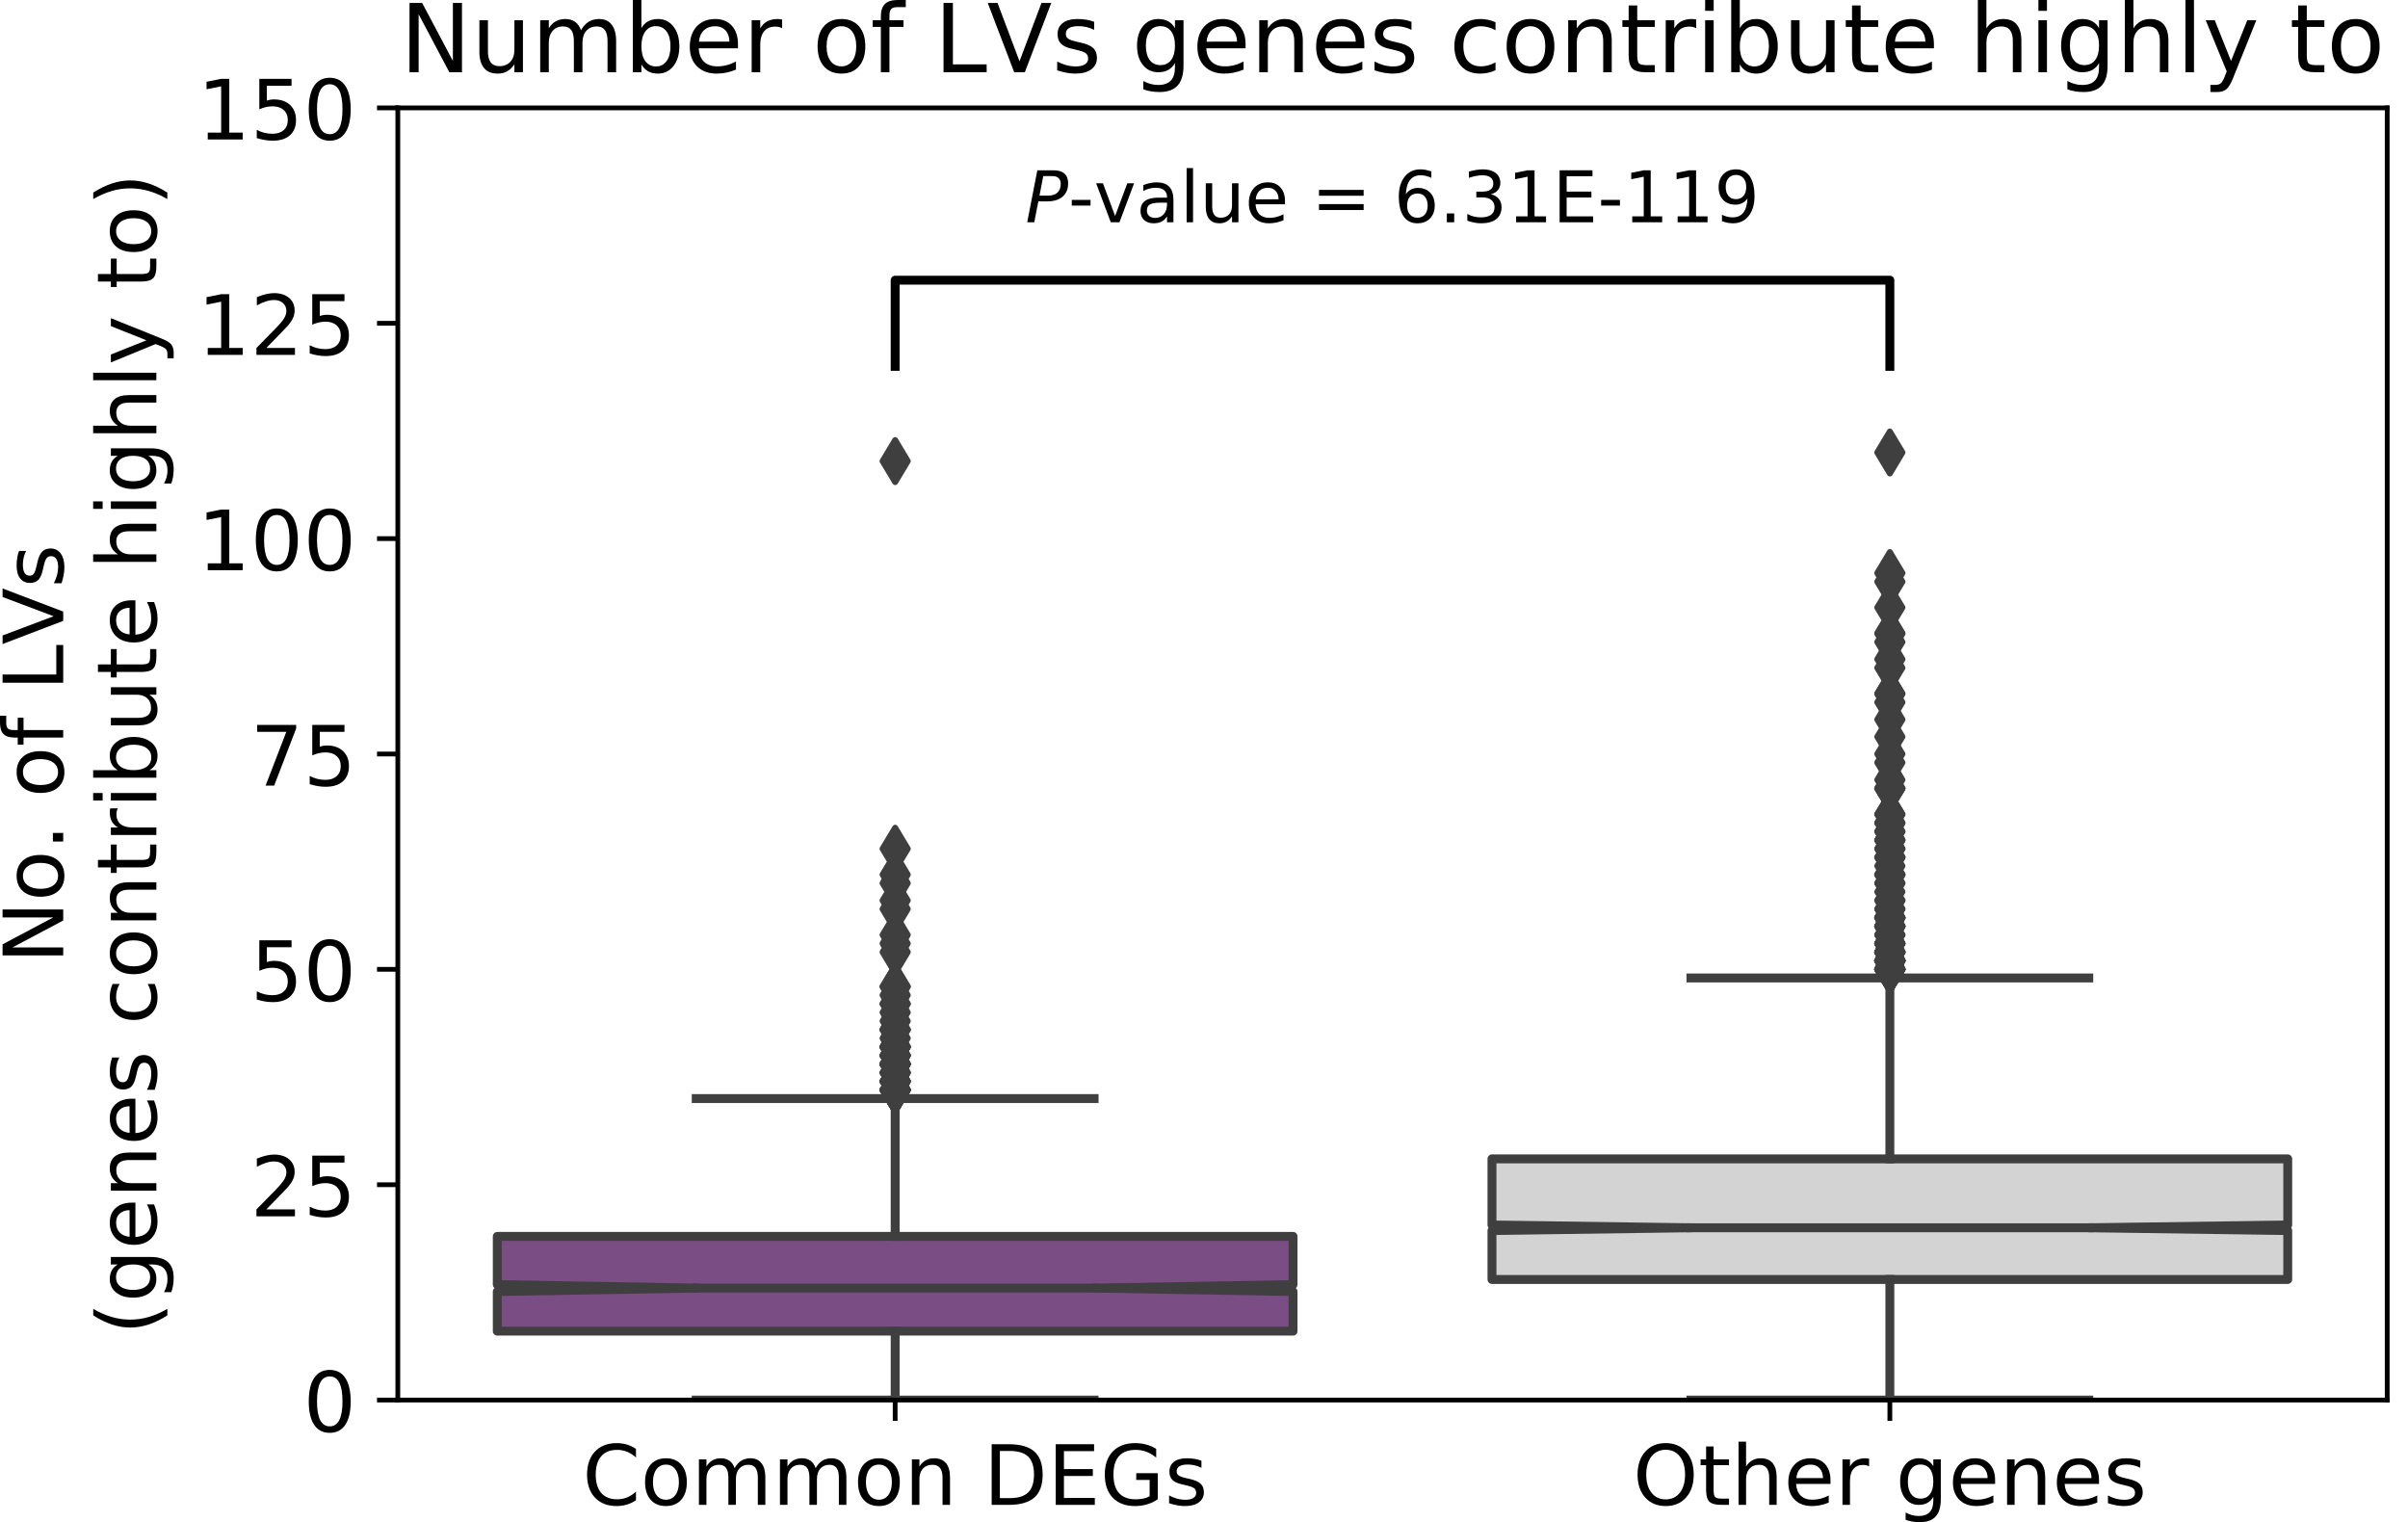 <?xml version="1.0" encoding="utf-8" standalone="no"?>
<!DOCTYPE svg PUBLIC "-//W3C//DTD SVG 1.1//EN"
  "http://www.w3.org/Graphics/SVG/1.1/DTD/svg11.dtd">
<!-- Created with matplotlib (https://matplotlib.org/) -->
<svg height="256.147pt" version="1.1" viewBox="0 0 405.249 256.147" width="405.249pt" xmlns="http://www.w3.org/2000/svg" xmlns:xlink="http://www.w3.org/1999/xlink">
 <defs>
  <style type="text/css">
*{stroke-linecap:butt;stroke-linejoin:round;}
  </style>
 </defs>
 <g id="figure_1">
  <g id="patch_1">
   <path d="M 0 256.147
L 405.249 256.147
L 405.249 0
L 0 0
z
" style="fill:none;"/>
  </g>
  <g id="axes_1">
   <g id="patch_2">
    <path d="M 66.949 235.597
L 401.749 235.597
L 401.749 18.157
L 66.949 18.157
z
" style="fill:none;"/>
   </g>
   <g id="patch_3">
    <path clip-path="url(#pfe1139a726)" d="M 83.689 224.001
L 217.609 224.001
L 217.609 217.341
L 184.129 216.753
L 217.609 216.164
L 217.609 208.055
L 83.689 208.055
L 83.689 216.164
L 117.169 216.753
L 83.689 217.341
L 83.689 224.001
z
" style="fill:#7b4d85;stroke:#3f3f3f;stroke-linejoin:miter;stroke-width:1.5;"/>
   </g>
   <g id="patch_4">
    <path clip-path="url(#pfe1139a726)" d="M 251.089 215.303
L 385.009 215.303
L 385.009 207.077
L 351.529 206.606
L 385.009 206.134
L 385.009 195.009
L 251.089 195.009
L 251.089 206.134
L 284.569 206.606
L 251.089 207.077
L 251.089 215.303
z
" style="fill:#d3d3d3;stroke:#3f3f3f;stroke-linejoin:miter;stroke-width:1.5;"/>
   </g>
   <g id="matplotlib.axis_1">
    <g id="xtick_1">
     <g id="line2d_1">
      <defs>
       <path d="M 0 0
L 0 3.5
" id="m8fdb2d8113" style="stroke:#000000;stroke-width:0.8;"/>
      </defs>
      <g>
       <use style="stroke:#000000;stroke-width:0.8;" x="150.649" xlink:href="#m8fdb2d8113" y="235.597"/>
      </g>
     </g>
     <g id="text_1">
      <!-- Common DEGs -->
      <defs>
       <path d="M 64.406 67.281
L 64.406 56.891
Q 59.422 61.531 53.781 63.812
Q 48.141 66.109 41.797 66.109
Q 29.297 66.109 22.656 58.469
Q 16.016 50.828 16.016 36.375
Q 16.016 21.969 22.656 14.328
Q 29.297 6.688 41.797 6.688
Q 48.141 6.688 53.781 8.984
Q 59.422 11.281 64.406 15.922
L 64.406 5.609
Q 59.234 2.094 53.438 0.328
Q 47.656 -1.422 41.219 -1.422
Q 24.656 -1.422 15.125 8.703
Q 5.609 18.844 5.609 36.375
Q 5.609 53.953 15.125 64.078
Q 24.656 74.219 41.219 74.219
Q 47.75 74.219 53.531 72.484
Q 59.328 70.75 64.406 67.281
z
" id="DejaVuSans-67"/>
       <path d="M 30.609 48.391
Q 23.391 48.391 19.188 42.75
Q 14.984 37.109 14.984 27.297
Q 14.984 17.484 19.156 11.844
Q 23.344 6.203 30.609 6.203
Q 37.797 6.203 41.984 11.859
Q 46.188 17.531 46.188 27.297
Q 46.188 37.016 41.984 42.703
Q 37.797 48.391 30.609 48.391
z
M 30.609 56
Q 42.328 56 49.016 48.375
Q 55.719 40.766 55.719 27.297
Q 55.719 13.875 49.016 6.219
Q 42.328 -1.422 30.609 -1.422
Q 18.844 -1.422 12.172 6.219
Q 5.516 13.875 5.516 27.297
Q 5.516 40.766 12.172 48.375
Q 18.844 56 30.609 56
z
" id="DejaVuSans-111"/>
       <path d="M 52 44.188
Q 55.375 50.25 60.062 53.125
Q 64.75 56 71.094 56
Q 79.641 56 84.281 50.016
Q 88.922 44.047 88.922 33.016
L 88.922 0
L 79.891 0
L 79.891 32.719
Q 79.891 40.578 77.094 44.375
Q 74.312 48.188 68.609 48.188
Q 61.625 48.188 57.562 43.547
Q 53.516 38.922 53.516 30.906
L 53.516 0
L 44.484 0
L 44.484 32.719
Q 44.484 40.625 41.703 44.406
Q 38.922 48.188 33.109 48.188
Q 26.219 48.188 22.156 43.531
Q 18.109 38.875 18.109 30.906
L 18.109 0
L 9.078 0
L 9.078 54.688
L 18.109 54.688
L 18.109 46.188
Q 21.188 51.219 25.484 53.609
Q 29.781 56 35.688 56
Q 41.656 56 45.828 52.969
Q 50 49.953 52 44.188
z
" id="DejaVuSans-109"/>
       <path d="M 54.891 33.016
L 54.891 0
L 45.906 0
L 45.906 32.719
Q 45.906 40.484 42.875 44.328
Q 39.844 48.188 33.797 48.188
Q 26.516 48.188 22.312 43.547
Q 18.109 38.922 18.109 30.906
L 18.109 0
L 9.078 0
L 9.078 54.688
L 18.109 54.688
L 18.109 46.188
Q 21.344 51.125 25.703 53.562
Q 30.078 56 35.797 56
Q 45.219 56 50.047 50.172
Q 54.891 44.344 54.891 33.016
z
" id="DejaVuSans-110"/>
       <path id="DejaVuSans-32"/>
       <path d="M 19.672 64.797
L 19.672 8.109
L 31.594 8.109
Q 46.688 8.109 53.688 14.938
Q 60.688 21.781 60.688 36.531
Q 60.688 51.172 53.688 57.984
Q 46.688 64.797 31.594 64.797
z
M 9.812 72.906
L 30.078 72.906
Q 51.266 72.906 61.172 64.094
Q 71.094 55.281 71.094 36.531
Q 71.094 17.672 61.125 8.828
Q 51.172 0 30.078 0
L 9.812 0
z
" id="DejaVuSans-68"/>
       <path d="M 9.812 72.906
L 55.906 72.906
L 55.906 64.594
L 19.672 64.594
L 19.672 43.016
L 54.391 43.016
L 54.391 34.719
L 19.672 34.719
L 19.672 8.297
L 56.781 8.297
L 56.781 0
L 9.812 0
z
" id="DejaVuSans-69"/>
       <path d="M 59.516 10.406
L 59.516 29.984
L 43.406 29.984
L 43.406 38.094
L 69.281 38.094
L 69.281 6.781
Q 63.578 2.734 56.688 0.656
Q 49.812 -1.422 42 -1.422
Q 24.906 -1.422 15.25 8.562
Q 5.609 18.562 5.609 36.375
Q 5.609 54.25 15.25 64.234
Q 24.906 74.219 42 74.219
Q 49.125 74.219 55.547 72.453
Q 61.969 70.703 67.391 67.281
L 67.391 56.781
Q 61.922 61.422 55.766 63.766
Q 49.609 66.109 42.828 66.109
Q 29.438 66.109 22.719 58.641
Q 16.016 51.172 16.016 36.375
Q 16.016 21.625 22.719 14.156
Q 29.438 6.688 42.828 6.688
Q 48.047 6.688 52.141 7.594
Q 56.25 8.5 59.516 10.406
z
" id="DejaVuSans-71"/>
       <path d="M 44.281 53.078
L 44.281 44.578
Q 40.484 46.531 36.375 47.5
Q 32.281 48.484 27.875 48.484
Q 21.188 48.484 17.844 46.438
Q 14.5 44.391 14.5 40.281
Q 14.5 37.156 16.891 35.375
Q 19.281 33.594 26.516 31.984
L 29.594 31.297
Q 39.156 29.25 43.188 25.516
Q 47.219 21.781 47.219 15.094
Q 47.219 7.469 41.188 3.016
Q 35.156 -1.422 24.609 -1.422
Q 20.219 -1.422 15.453 -0.562
Q 10.688 0.297 5.422 2
L 5.422 11.281
Q 10.406 8.688 15.234 7.391
Q 20.062 6.109 24.812 6.109
Q 31.156 6.109 34.562 8.281
Q 37.984 10.453 37.984 14.406
Q 37.984 18.062 35.516 20.016
Q 33.062 21.969 24.703 23.781
L 21.578 24.516
Q 13.234 26.266 9.516 29.906
Q 5.812 33.547 5.812 39.891
Q 5.812 47.609 11.281 51.797
Q 16.75 56 26.812 56
Q 31.781 56 36.172 55.266
Q 40.578 54.547 44.281 53.078
z
" id="DejaVuSans-115"/>
      </defs>
      <g transform="translate(98.013 253.235)scale(0.14 -0.14)">
       <use xlink:href="#DejaVuSans-67"/>
       <use x="69.824" xlink:href="#DejaVuSans-111"/>
       <use x="131.006" xlink:href="#DejaVuSans-109"/>
       <use x="228.418" xlink:href="#DejaVuSans-109"/>
       <use x="325.83" xlink:href="#DejaVuSans-111"/>
       <use x="387.012" xlink:href="#DejaVuSans-110"/>
       <use x="450.391" xlink:href="#DejaVuSans-32"/>
       <use x="482.178" xlink:href="#DejaVuSans-68"/>
       <use x="559.18" xlink:href="#DejaVuSans-69"/>
       <use x="622.363" xlink:href="#DejaVuSans-71"/>
       <use x="699.854" xlink:href="#DejaVuSans-115"/>
      </g>
     </g>
    </g>
    <g id="xtick_2">
     <g id="line2d_2">
      <g>
       <use style="stroke:#000000;stroke-width:0.8;" x="318.049" xlink:href="#m8fdb2d8113" y="235.597"/>
      </g>
     </g>
     <g id="text_2">
      <!-- Other genes -->
      <defs>
       <path d="M 39.406 66.219
Q 28.656 66.219 22.328 58.203
Q 16.016 50.203 16.016 36.375
Q 16.016 22.609 22.328 14.594
Q 28.656 6.594 39.406 6.594
Q 50.141 6.594 56.422 14.594
Q 62.703 22.609 62.703 36.375
Q 62.703 50.203 56.422 58.203
Q 50.141 66.219 39.406 66.219
z
M 39.406 74.219
Q 54.734 74.219 63.906 63.938
Q 73.094 53.656 73.094 36.375
Q 73.094 19.141 63.906 8.859
Q 54.734 -1.422 39.406 -1.422
Q 24.031 -1.422 14.812 8.828
Q 5.609 19.094 5.609 36.375
Q 5.609 53.656 14.812 63.938
Q 24.031 74.219 39.406 74.219
z
" id="DejaVuSans-79"/>
       <path d="M 18.312 70.219
L 18.312 54.688
L 36.812 54.688
L 36.812 47.703
L 18.312 47.703
L 18.312 18.016
Q 18.312 11.328 20.141 9.422
Q 21.969 7.516 27.594 7.516
L 36.812 7.516
L 36.812 0
L 27.594 0
Q 17.188 0 13.234 3.875
Q 9.281 7.766 9.281 18.016
L 9.281 47.703
L 2.688 47.703
L 2.688 54.688
L 9.281 54.688
L 9.281 70.219
z
" id="DejaVuSans-116"/>
       <path d="M 54.891 33.016
L 54.891 0
L 45.906 0
L 45.906 32.719
Q 45.906 40.484 42.875 44.328
Q 39.844 48.188 33.797 48.188
Q 26.516 48.188 22.312 43.547
Q 18.109 38.922 18.109 30.906
L 18.109 0
L 9.078 0
L 9.078 75.984
L 18.109 75.984
L 18.109 46.188
Q 21.344 51.125 25.703 53.562
Q 30.078 56 35.797 56
Q 45.219 56 50.047 50.172
Q 54.891 44.344 54.891 33.016
z
" id="DejaVuSans-104"/>
       <path d="M 56.203 29.594
L 56.203 25.203
L 14.891 25.203
Q 15.484 15.922 20.484 11.062
Q 25.484 6.203 34.422 6.203
Q 39.594 6.203 44.453 7.469
Q 49.312 8.734 54.109 11.281
L 54.109 2.781
Q 49.266 0.734 44.188 -0.344
Q 39.109 -1.422 33.891 -1.422
Q 20.797 -1.422 13.156 6.188
Q 5.516 13.812 5.516 26.812
Q 5.516 40.234 12.766 48.109
Q 20.016 56 32.328 56
Q 43.359 56 49.781 48.891
Q 56.203 41.797 56.203 29.594
z
M 47.219 32.234
Q 47.125 39.594 43.094 43.984
Q 39.062 48.391 32.422 48.391
Q 24.906 48.391 20.391 44.141
Q 15.875 39.891 15.188 32.172
z
" id="DejaVuSans-101"/>
       <path d="M 41.109 46.297
Q 39.594 47.172 37.812 47.578
Q 36.031 48 33.891 48
Q 26.266 48 22.188 43.047
Q 18.109 38.094 18.109 28.812
L 18.109 0
L 9.078 0
L 9.078 54.688
L 18.109 54.688
L 18.109 46.188
Q 20.953 51.172 25.484 53.578
Q 30.031 56 36.531 56
Q 37.453 56 38.578 55.875
Q 39.703 55.766 41.062 55.516
z
" id="DejaVuSans-114"/>
       <path d="M 45.406 27.984
Q 45.406 37.75 41.375 43.109
Q 37.359 48.484 30.078 48.484
Q 22.859 48.484 18.828 43.109
Q 14.797 37.75 14.797 27.984
Q 14.797 18.266 18.828 12.891
Q 22.859 7.516 30.078 7.516
Q 37.359 7.516 41.375 12.891
Q 45.406 18.266 45.406 27.984
z
M 54.391 6.781
Q 54.391 -7.172 48.188 -13.984
Q 42 -20.797 29.203 -20.797
Q 24.469 -20.797 20.266 -20.094
Q 16.062 -19.391 12.109 -17.922
L 12.109 -9.188
Q 16.062 -11.328 19.922 -12.344
Q 23.781 -13.375 27.781 -13.375
Q 36.625 -13.375 41.016 -8.766
Q 45.406 -4.156 45.406 5.172
L 45.406 9.625
Q 42.625 4.781 38.281 2.391
Q 33.938 0 27.875 0
Q 17.828 0 11.672 7.656
Q 5.516 15.328 5.516 27.984
Q 5.516 40.672 11.672 48.328
Q 17.828 56 27.875 56
Q 33.938 56 38.281 53.609
Q 42.625 51.219 45.406 46.391
L 45.406 54.688
L 54.391 54.688
z
" id="DejaVuSans-103"/>
      </defs>
      <g transform="translate(274.807 253.235)scale(0.14 -0.14)">
       <use xlink:href="#DejaVuSans-79"/>
       <use x="78.711" xlink:href="#DejaVuSans-116"/>
       <use x="117.92" xlink:href="#DejaVuSans-104"/>
       <use x="181.299" xlink:href="#DejaVuSans-101"/>
       <use x="242.822" xlink:href="#DejaVuSans-114"/>
       <use x="283.936" xlink:href="#DejaVuSans-32"/>
       <use x="315.723" xlink:href="#DejaVuSans-103"/>
       <use x="379.199" xlink:href="#DejaVuSans-101"/>
       <use x="440.723" xlink:href="#DejaVuSans-110"/>
       <use x="504.102" xlink:href="#DejaVuSans-101"/>
       <use x="565.625" xlink:href="#DejaVuSans-115"/>
      </g>
     </g>
    </g>
   </g>
   <g id="matplotlib.axis_2">
    <g id="ytick_1">
     <g id="line2d_3">
      <defs>
       <path d="M 0 0
L -3.5 0
" id="m3e75c7b44b" style="stroke:#000000;stroke-width:0.8;"/>
      </defs>
      <g>
       <use style="stroke:#000000;stroke-width:0.8;" x="66.949" xlink:href="#m3e75c7b44b" y="235.597"/>
      </g>
     </g>
     <g id="text_3">
      <!-- 0 -->
      <defs>
       <path d="M 31.781 66.406
Q 24.172 66.406 20.328 58.906
Q 16.5 51.422 16.5 36.375
Q 16.5 21.391 20.328 13.891
Q 24.172 6.391 31.781 6.391
Q 39.453 6.391 43.281 13.891
Q 47.125 21.391 47.125 36.375
Q 47.125 51.422 43.281 58.906
Q 39.453 66.406 31.781 66.406
z
M 31.781 74.219
Q 44.047 74.219 50.516 64.516
Q 56.984 54.828 56.984 36.375
Q 56.984 17.969 50.516 8.266
Q 44.047 -1.422 31.781 -1.422
Q 19.531 -1.422 13.062 8.266
Q 6.594 17.969 6.594 36.375
Q 6.594 54.828 13.062 64.516
Q 19.531 74.219 31.781 74.219
z
" id="DejaVuSans-48"/>
      </defs>
      <g transform="translate(51.041 240.916)scale(0.14 -0.14)">
       <use xlink:href="#DejaVuSans-48"/>
      </g>
     </g>
    </g>
    <g id="ytick_2">
     <g id="line2d_4">
      <g>
       <use style="stroke:#000000;stroke-width:0.8;" x="66.949" xlink:href="#m3e75c7b44b" y="199.357"/>
      </g>
     </g>
     <g id="text_4">
      <!-- 25 -->
      <defs>
       <path d="M 19.188 8.297
L 53.609 8.297
L 53.609 0
L 7.328 0
L 7.328 8.297
Q 12.938 14.109 22.625 23.891
Q 32.328 33.688 34.812 36.531
Q 39.547 41.844 41.422 45.531
Q 43.312 49.219 43.312 52.781
Q 43.312 58.594 39.234 62.25
Q 35.156 65.922 28.609 65.922
Q 23.969 65.922 18.812 64.312
Q 13.672 62.703 7.812 59.422
L 7.812 69.391
Q 13.766 71.781 18.938 73
Q 24.125 74.219 28.422 74.219
Q 39.75 74.219 46.484 68.547
Q 53.219 62.891 53.219 53.422
Q 53.219 48.922 51.531 44.891
Q 49.859 40.875 45.406 35.406
Q 44.188 33.984 37.641 27.219
Q 31.109 20.453 19.188 8.297
z
" id="DejaVuSans-50"/>
       <path d="M 10.797 72.906
L 49.516 72.906
L 49.516 64.594
L 19.828 64.594
L 19.828 46.734
Q 21.969 47.469 24.109 47.828
Q 26.266 48.188 28.422 48.188
Q 40.625 48.188 47.75 41.5
Q 54.891 34.812 54.891 23.391
Q 54.891 11.625 47.562 5.094
Q 40.234 -1.422 26.906 -1.422
Q 22.312 -1.422 17.547 -0.641
Q 12.797 0.141 7.719 1.703
L 7.719 11.625
Q 12.109 9.234 16.797 8.062
Q 21.484 6.891 26.703 6.891
Q 35.156 6.891 40.078 11.328
Q 45.016 15.766 45.016 23.391
Q 45.016 31 40.078 35.438
Q 35.156 39.891 26.703 39.891
Q 22.75 39.891 18.812 39.016
Q 14.891 38.141 10.797 36.281
z
" id="DejaVuSans-53"/>
      </defs>
      <g transform="translate(42.134 204.676)scale(0.14 -0.14)">
       <use xlink:href="#DejaVuSans-50"/>
       <use x="63.623" xlink:href="#DejaVuSans-53"/>
      </g>
     </g>
    </g>
    <g id="ytick_3">
     <g id="line2d_5">
      <g>
       <use style="stroke:#000000;stroke-width:0.8;" x="66.949" xlink:href="#m3e75c7b44b" y="163.118"/>
      </g>
     </g>
     <g id="text_5">
      <!-- 50 -->
      <g transform="translate(42.134 168.436)scale(0.14 -0.14)">
       <use xlink:href="#DejaVuSans-53"/>
       <use x="63.623" xlink:href="#DejaVuSans-48"/>
      </g>
     </g>
    </g>
    <g id="ytick_4">
     <g id="line2d_6">
      <g>
       <use style="stroke:#000000;stroke-width:0.8;" x="66.949" xlink:href="#m3e75c7b44b" y="126.877"/>
      </g>
     </g>
     <g id="text_6">
      <!-- 75 -->
      <defs>
       <path d="M 8.203 72.906
L 55.078 72.906
L 55.078 68.703
L 28.609 0
L 18.312 0
L 43.219 64.594
L 8.203 64.594
z
" id="DejaVuSans-55"/>
      </defs>
      <g transform="translate(42.134 132.196)scale(0.14 -0.14)">
       <use xlink:href="#DejaVuSans-55"/>
       <use x="63.623" xlink:href="#DejaVuSans-53"/>
      </g>
     </g>
    </g>
    <g id="ytick_5">
     <g id="line2d_7">
      <g>
       <use style="stroke:#000000;stroke-width:0.8;" x="66.949" xlink:href="#m3e75c7b44b" y="90.638"/>
      </g>
     </g>
     <g id="text_7">
      <!-- 100 -->
      <defs>
       <path d="M 12.406 8.297
L 28.516 8.297
L 28.516 63.922
L 10.984 60.406
L 10.984 69.391
L 28.422 72.906
L 38.281 72.906
L 38.281 8.297
L 54.391 8.297
L 54.391 0
L 12.406 0
z
" id="DejaVuSans-49"/>
      </defs>
      <g transform="translate(33.226 95.956)scale(0.14 -0.14)">
       <use xlink:href="#DejaVuSans-49"/>
       <use x="63.623" xlink:href="#DejaVuSans-48"/>
       <use x="127.246" xlink:href="#DejaVuSans-48"/>
      </g>
     </g>
    </g>
    <g id="ytick_6">
     <g id="line2d_8">
      <g>
       <use style="stroke:#000000;stroke-width:0.8;" x="66.949" xlink:href="#m3e75c7b44b" y="54.398"/>
      </g>
     </g>
     <g id="text_8">
      <!-- 125 -->
      <g transform="translate(33.226 59.716)scale(0.14 -0.14)">
       <use xlink:href="#DejaVuSans-49"/>
       <use x="63.623" xlink:href="#DejaVuSans-50"/>
       <use x="127.246" xlink:href="#DejaVuSans-53"/>
      </g>
     </g>
    </g>
    <g id="ytick_7">
     <g id="line2d_9">
      <g>
       <use style="stroke:#000000;stroke-width:0.8;" x="66.949" xlink:href="#m3e75c7b44b" y="18.157"/>
      </g>
     </g>
     <g id="text_9">
      <!-- 150 -->
      <g transform="translate(33.226 23.476)scale(0.14 -0.14)">
       <use xlink:href="#DejaVuSans-49"/>
       <use x="63.623" xlink:href="#DejaVuSans-53"/>
       <use x="127.246" xlink:href="#DejaVuSans-48"/>
      </g>
     </g>
    </g>
    <g id="text_10">
     <!-- No. of LVs -->
     <defs>
      <path d="M 9.812 72.906
L 23.094 72.906
L 55.422 11.922
L 55.422 72.906
L 64.984 72.906
L 64.984 0
L 51.703 0
L 19.391 60.984
L 19.391 0
L 9.812 0
z
" id="DejaVuSans-78"/>
      <path d="M 10.688 12.406
L 21 12.406
L 21 0
L 10.688 0
z
" id="DejaVuSans-46"/>
      <path d="M 37.109 75.984
L 37.109 68.5
L 28.516 68.5
Q 23.688 68.5 21.797 66.547
Q 19.922 64.594 19.922 59.516
L 19.922 54.688
L 34.719 54.688
L 34.719 47.703
L 19.922 47.703
L 19.922 0
L 10.891 0
L 10.891 47.703
L 2.297 47.703
L 2.297 54.688
L 10.891 54.688
L 10.891 58.5
Q 10.891 67.625 15.141 71.797
Q 19.391 75.984 28.609 75.984
z
" id="DejaVuSans-102"/>
      <path d="M 9.812 72.906
L 19.672 72.906
L 19.672 8.297
L 55.172 8.297
L 55.172 0
L 9.812 0
z
" id="DejaVuSans-76"/>
      <path d="M 28.609 0
L 0.781 72.906
L 11.078 72.906
L 34.188 11.531
L 57.328 72.906
L 67.578 72.906
L 39.797 0
z
" id="DejaVuSans-86"/>
     </defs>
     <g transform="translate(10.638 162.141)rotate(-90)scale(0.14 -0.14)">
      <use xlink:href="#DejaVuSans-78"/>
      <use x="74.805" xlink:href="#DejaVuSans-111"/>
      <use x="135.971" xlink:href="#DejaVuSans-46"/>
      <use x="167.758" xlink:href="#DejaVuSans-32"/>
      <use x="199.545" xlink:href="#DejaVuSans-111"/>
      <use x="260.727" xlink:href="#DejaVuSans-102"/>
      <use x="295.932" xlink:href="#DejaVuSans-32"/>
      <use x="327.719" xlink:href="#DejaVuSans-76"/>
      <use x="383.26" xlink:href="#DejaVuSans-86"/>
      <use x="451.668" xlink:href="#DejaVuSans-115"/>
     </g>
     <!-- (genes contribute highly to) -->
     <defs>
      <path d="M 31 75.875
Q 24.469 64.656 21.281 53.656
Q 18.109 42.672 18.109 31.391
Q 18.109 20.125 21.312 9.062
Q 24.516 -2 31 -13.188
L 23.188 -13.188
Q 15.875 -1.703 12.234 9.375
Q 8.594 20.453 8.594 31.391
Q 8.594 42.281 12.203 53.312
Q 15.828 64.359 23.188 75.875
z
" id="DejaVuSans-40"/>
      <path d="M 48.781 52.594
L 48.781 44.188
Q 44.969 46.297 41.141 47.344
Q 37.312 48.391 33.406 48.391
Q 24.656 48.391 19.812 42.844
Q 14.984 37.312 14.984 27.297
Q 14.984 17.281 19.812 11.734
Q 24.656 6.203 33.406 6.203
Q 37.312 6.203 41.141 7.25
Q 44.969 8.297 48.781 10.406
L 48.781 2.094
Q 45.016 0.344 40.984 -0.531
Q 36.969 -1.422 32.422 -1.422
Q 20.062 -1.422 12.781 6.344
Q 5.516 14.109 5.516 27.297
Q 5.516 40.672 12.859 48.328
Q 20.219 56 33.016 56
Q 37.156 56 41.109 55.141
Q 45.062 54.297 48.781 52.594
z
" id="DejaVuSans-99"/>
      <path d="M 9.422 54.688
L 18.406 54.688
L 18.406 0
L 9.422 0
z
M 9.422 75.984
L 18.406 75.984
L 18.406 64.594
L 9.422 64.594
z
" id="DejaVuSans-105"/>
      <path d="M 48.688 27.297
Q 48.688 37.203 44.609 42.844
Q 40.531 48.484 33.406 48.484
Q 26.266 48.484 22.188 42.844
Q 18.109 37.203 18.109 27.297
Q 18.109 17.391 22.188 11.75
Q 26.266 6.109 33.406 6.109
Q 40.531 6.109 44.609 11.75
Q 48.688 17.391 48.688 27.297
z
M 18.109 46.391
Q 20.953 51.266 25.266 53.625
Q 29.594 56 35.594 56
Q 45.562 56 51.781 48.094
Q 58.016 40.188 58.016 27.297
Q 58.016 14.406 51.781 6.484
Q 45.562 -1.422 35.594 -1.422
Q 29.594 -1.422 25.266 0.953
Q 20.953 3.328 18.109 8.203
L 18.109 0
L 9.078 0
L 9.078 75.984
L 18.109 75.984
z
" id="DejaVuSans-98"/>
      <path d="M 8.5 21.578
L 8.5 54.688
L 17.484 54.688
L 17.484 21.922
Q 17.484 14.156 20.5 10.266
Q 23.531 6.391 29.594 6.391
Q 36.859 6.391 41.078 11.031
Q 45.312 15.672 45.312 23.688
L 45.312 54.688
L 54.297 54.688
L 54.297 0
L 45.312 0
L 45.312 8.406
Q 42.047 3.422 37.719 1
Q 33.406 -1.422 27.688 -1.422
Q 18.266 -1.422 13.375 4.438
Q 8.5 10.297 8.5 21.578
z
M 31.109 56
z
" id="DejaVuSans-117"/>
      <path d="M 9.422 75.984
L 18.406 75.984
L 18.406 0
L 9.422 0
z
" id="DejaVuSans-108"/>
      <path d="M 32.172 -5.078
Q 28.375 -14.844 24.75 -17.812
Q 21.141 -20.797 15.094 -20.797
L 7.906 -20.797
L 7.906 -13.281
L 13.188 -13.281
Q 16.891 -13.281 18.938 -11.516
Q 21 -9.766 23.484 -3.219
L 25.094 0.875
L 2.984 54.688
L 12.5 54.688
L 29.594 11.922
L 46.688 54.688
L 56.203 54.688
z
" id="DejaVuSans-121"/>
      <path d="M 8.016 75.875
L 15.828 75.875
Q 23.141 64.359 26.781 53.312
Q 30.422 42.281 30.422 31.391
Q 30.422 20.453 26.781 9.375
Q 23.141 -1.703 15.828 -13.188
L 8.016 -13.188
Q 14.5 -2 17.703 9.062
Q 20.906 20.125 20.906 31.391
Q 20.906 42.672 17.703 53.656
Q 14.5 64.656 8.016 75.875
z
" id="DejaVuSans-41"/>
     </defs>
     <g transform="translate(26.315 224.597)rotate(-90)scale(0.14 -0.14)">
      <use xlink:href="#DejaVuSans-40"/>
      <use x="39.014" xlink:href="#DejaVuSans-103"/>
      <use x="102.49" xlink:href="#DejaVuSans-101"/>
      <use x="164.014" xlink:href="#DejaVuSans-110"/>
      <use x="227.393" xlink:href="#DejaVuSans-101"/>
      <use x="288.916" xlink:href="#DejaVuSans-115"/>
      <use x="341.016" xlink:href="#DejaVuSans-32"/>
      <use x="372.803" xlink:href="#DejaVuSans-99"/>
      <use x="427.783" xlink:href="#DejaVuSans-111"/>
      <use x="488.965" xlink:href="#DejaVuSans-110"/>
      <use x="552.344" xlink:href="#DejaVuSans-116"/>
      <use x="591.553" xlink:href="#DejaVuSans-114"/>
      <use x="632.666" xlink:href="#DejaVuSans-105"/>
      <use x="660.449" xlink:href="#DejaVuSans-98"/>
      <use x="723.926" xlink:href="#DejaVuSans-117"/>
      <use x="787.305" xlink:href="#DejaVuSans-116"/>
      <use x="826.514" xlink:href="#DejaVuSans-101"/>
      <use x="888.037" xlink:href="#DejaVuSans-32"/>
      <use x="919.824" xlink:href="#DejaVuSans-104"/>
      <use x="983.203" xlink:href="#DejaVuSans-105"/>
      <use x="1010.986" xlink:href="#DejaVuSans-103"/>
      <use x="1074.463" xlink:href="#DejaVuSans-104"/>
      <use x="1137.842" xlink:href="#DejaVuSans-108"/>
      <use x="1165.625" xlink:href="#DejaVuSans-121"/>
      <use x="1224.805" xlink:href="#DejaVuSans-32"/>
      <use x="1256.592" xlink:href="#DejaVuSans-116"/>
      <use x="1295.801" xlink:href="#DejaVuSans-111"/>
      <use x="1356.982" xlink:href="#DejaVuSans-41"/>
     </g>
    </g>
   </g>
   <g id="line2d_10">
    <path clip-path="url(#pfe1139a726)" d="M 150.649 224.001
L 150.649 235.597
" style="fill:none;stroke:#3f3f3f;stroke-linecap:square;stroke-width:1.5;"/>
   </g>
   <g id="line2d_11">
    <path clip-path="url(#pfe1139a726)" d="M 150.649 208.055
L 150.649 184.862
" style="fill:none;stroke:#3f3f3f;stroke-linecap:square;stroke-width:1.5;"/>
   </g>
   <g id="line2d_12">
    <path clip-path="url(#pfe1139a726)" d="M 117.169 235.597
L 184.129 235.597
" style="fill:none;stroke:#3f3f3f;stroke-linecap:square;stroke-width:1.5;"/>
   </g>
   <g id="line2d_13">
    <path clip-path="url(#pfe1139a726)" d="M 117.169 184.862
L 184.129 184.862
" style="fill:none;stroke:#3f3f3f;stroke-linecap:square;stroke-width:1.5;"/>
   </g>
   <g id="line2d_14">
    <defs>
     <path d="M -0 3.536
L 2.121 0
L -0 -3.536
L -2.121 -0
z
" id="ma1eb7c61ed" style="stroke:#3f3f3f;stroke-linejoin:miter;"/>
    </defs>
    <g clip-path="url(#pfe1139a726)">
     <use style="fill:#3f3f3f;stroke:#3f3f3f;stroke-linejoin:miter;" x="150.649" xlink:href="#ma1eb7c61ed" y="176.164"/>
     <use style="fill:#3f3f3f;stroke:#3f3f3f;stroke-linejoin:miter;" x="150.649" xlink:href="#ma1eb7c61ed" y="176.164"/>
     <use style="fill:#3f3f3f;stroke:#3f3f3f;stroke-linejoin:miter;" x="150.649" xlink:href="#ma1eb7c61ed" y="176.164"/>
     <use style="fill:#3f3f3f;stroke:#3f3f3f;stroke-linejoin:miter;" x="150.649" xlink:href="#ma1eb7c61ed" y="170.365"/>
     <use style="fill:#3f3f3f;stroke:#3f3f3f;stroke-linejoin:miter;" x="150.649" xlink:href="#ma1eb7c61ed" y="168.916"/>
     <use style="fill:#3f3f3f;stroke:#3f3f3f;stroke-linejoin:miter;" x="150.649" xlink:href="#ma1eb7c61ed" y="148.621"/>
     <use style="fill:#3f3f3f;stroke:#3f3f3f;stroke-linejoin:miter;" x="150.649" xlink:href="#ma1eb7c61ed" y="179.063"/>
     <use style="fill:#3f3f3f;stroke:#3f3f3f;stroke-linejoin:miter;" x="150.649" xlink:href="#ma1eb7c61ed" y="183.412"/>
     <use style="fill:#3f3f3f;stroke:#3f3f3f;stroke-linejoin:miter;" x="150.649" xlink:href="#ma1eb7c61ed" y="173.265"/>
     <use style="fill:#3f3f3f;stroke:#3f3f3f;stroke-linejoin:miter;" x="150.649" xlink:href="#ma1eb7c61ed" y="181.962"/>
     <use style="fill:#3f3f3f;stroke:#3f3f3f;stroke-linejoin:miter;" x="150.649" xlink:href="#ma1eb7c61ed" y="77.591"/>
     <use style="fill:#3f3f3f;stroke:#3f3f3f;stroke-linejoin:miter;" x="150.649" xlink:href="#ma1eb7c61ed" y="179.063"/>
     <use style="fill:#3f3f3f;stroke:#3f3f3f;stroke-linejoin:miter;" x="150.649" xlink:href="#ma1eb7c61ed" y="151.521"/>
     <use style="fill:#3f3f3f;stroke:#3f3f3f;stroke-linejoin:miter;" x="150.649" xlink:href="#ma1eb7c61ed" y="181.962"/>
     <use style="fill:#3f3f3f;stroke:#3f3f3f;stroke-linejoin:miter;" x="150.649" xlink:href="#ma1eb7c61ed" y="168.916"/>
     <use style="fill:#3f3f3f;stroke:#3f3f3f;stroke-linejoin:miter;" x="150.649" xlink:href="#ma1eb7c61ed" y="171.815"/>
     <use style="fill:#3f3f3f;stroke:#3f3f3f;stroke-linejoin:miter;" x="150.649" xlink:href="#ma1eb7c61ed" y="177.613"/>
     <use style="fill:#3f3f3f;stroke:#3f3f3f;stroke-linejoin:miter;" x="150.649" xlink:href="#ma1eb7c61ed" y="183.412"/>
     <use style="fill:#3f3f3f;stroke:#3f3f3f;stroke-linejoin:miter;" x="150.649" xlink:href="#ma1eb7c61ed" y="177.613"/>
     <use style="fill:#3f3f3f;stroke:#3f3f3f;stroke-linejoin:miter;" x="150.649" xlink:href="#ma1eb7c61ed" y="147.172"/>
     <use style="fill:#3f3f3f;stroke:#3f3f3f;stroke-linejoin:miter;" x="150.649" xlink:href="#ma1eb7c61ed" y="183.412"/>
     <use style="fill:#3f3f3f;stroke:#3f3f3f;stroke-linejoin:miter;" x="150.649" xlink:href="#ma1eb7c61ed" y="176.164"/>
     <use style="fill:#3f3f3f;stroke:#3f3f3f;stroke-linejoin:miter;" x="150.649" xlink:href="#ma1eb7c61ed" y="177.613"/>
     <use style="fill:#3f3f3f;stroke:#3f3f3f;stroke-linejoin:miter;" x="150.649" xlink:href="#ma1eb7c61ed" y="173.265"/>
     <use style="fill:#3f3f3f;stroke:#3f3f3f;stroke-linejoin:miter;" x="150.649" xlink:href="#ma1eb7c61ed" y="180.513"/>
     <use style="fill:#3f3f3f;stroke:#3f3f3f;stroke-linejoin:miter;" x="150.649" xlink:href="#ma1eb7c61ed" y="142.823"/>
     <use style="fill:#3f3f3f;stroke:#3f3f3f;stroke-linejoin:miter;" x="150.649" xlink:href="#ma1eb7c61ed" y="179.063"/>
     <use style="fill:#3f3f3f;stroke:#3f3f3f;stroke-linejoin:miter;" x="150.649" xlink:href="#ma1eb7c61ed" y="158.769"/>
     <use style="fill:#3f3f3f;stroke:#3f3f3f;stroke-linejoin:miter;" x="150.649" xlink:href="#ma1eb7c61ed" y="180.513"/>
     <use style="fill:#3f3f3f;stroke:#3f3f3f;stroke-linejoin:miter;" x="150.649" xlink:href="#ma1eb7c61ed" y="180.513"/>
     <use style="fill:#3f3f3f;stroke:#3f3f3f;stroke-linejoin:miter;" x="150.649" xlink:href="#ma1eb7c61ed" y="183.412"/>
     <use style="fill:#3f3f3f;stroke:#3f3f3f;stroke-linejoin:miter;" x="150.649" xlink:href="#ma1eb7c61ed" y="183.412"/>
     <use style="fill:#3f3f3f;stroke:#3f3f3f;stroke-linejoin:miter;" x="150.649" xlink:href="#ma1eb7c61ed" y="166.017"/>
     <use style="fill:#3f3f3f;stroke:#3f3f3f;stroke-linejoin:miter;" x="150.649" xlink:href="#ma1eb7c61ed" y="179.063"/>
     <use style="fill:#3f3f3f;stroke:#3f3f3f;stroke-linejoin:miter;" x="150.649" xlink:href="#ma1eb7c61ed" y="183.412"/>
     <use style="fill:#3f3f3f;stroke:#3f3f3f;stroke-linejoin:miter;" x="150.649" xlink:href="#ma1eb7c61ed" y="160.218"/>
     <use style="fill:#3f3f3f;stroke:#3f3f3f;stroke-linejoin:miter;" x="150.649" xlink:href="#ma1eb7c61ed" y="181.962"/>
     <use style="fill:#3f3f3f;stroke:#3f3f3f;stroke-linejoin:miter;" x="150.649" xlink:href="#ma1eb7c61ed" y="179.063"/>
     <use style="fill:#3f3f3f;stroke:#3f3f3f;stroke-linejoin:miter;" x="150.649" xlink:href="#ma1eb7c61ed" y="179.063"/>
     <use style="fill:#3f3f3f;stroke:#3f3f3f;stroke-linejoin:miter;" x="150.649" xlink:href="#ma1eb7c61ed" y="167.466"/>
     <use style="fill:#3f3f3f;stroke:#3f3f3f;stroke-linejoin:miter;" x="150.649" xlink:href="#ma1eb7c61ed" y="181.962"/>
     <use style="fill:#3f3f3f;stroke:#3f3f3f;stroke-linejoin:miter;" x="150.649" xlink:href="#ma1eb7c61ed" y="179.063"/>
     <use style="fill:#3f3f3f;stroke:#3f3f3f;stroke-linejoin:miter;" x="150.649" xlink:href="#ma1eb7c61ed" y="183.412"/>
     <use style="fill:#3f3f3f;stroke:#3f3f3f;stroke-linejoin:miter;" x="150.649" xlink:href="#ma1eb7c61ed" y="174.714"/>
     <use style="fill:#3f3f3f;stroke:#3f3f3f;stroke-linejoin:miter;" x="150.649" xlink:href="#ma1eb7c61ed" y="173.265"/>
     <use style="fill:#3f3f3f;stroke:#3f3f3f;stroke-linejoin:miter;" x="150.649" xlink:href="#ma1eb7c61ed" y="181.962"/>
     <use style="fill:#3f3f3f;stroke:#3f3f3f;stroke-linejoin:miter;" x="150.649" xlink:href="#ma1eb7c61ed" y="152.97"/>
     <use style="fill:#3f3f3f;stroke:#3f3f3f;stroke-linejoin:miter;" x="150.649" xlink:href="#ma1eb7c61ed" y="176.164"/>
     <use style="fill:#3f3f3f;stroke:#3f3f3f;stroke-linejoin:miter;" x="150.649" xlink:href="#ma1eb7c61ed" y="179.063"/>
     <use style="fill:#3f3f3f;stroke:#3f3f3f;stroke-linejoin:miter;" x="150.649" xlink:href="#ma1eb7c61ed" y="166.017"/>
     <use style="fill:#3f3f3f;stroke:#3f3f3f;stroke-linejoin:miter;" x="150.649" xlink:href="#ma1eb7c61ed" y="177.613"/>
     <use style="fill:#3f3f3f;stroke:#3f3f3f;stroke-linejoin:miter;" x="150.649" xlink:href="#ma1eb7c61ed" y="157.319"/>
    </g>
   </g>
   <g id="line2d_15">
    <path clip-path="url(#pfe1139a726)" d="M 318.049 215.303
L 318.049 235.597
" style="fill:none;stroke:#3f3f3f;stroke-linecap:square;stroke-width:1.5;"/>
   </g>
   <g id="line2d_16">
    <path clip-path="url(#pfe1139a726)" d="M 318.049 195.009
L 318.049 164.567
" style="fill:none;stroke:#3f3f3f;stroke-linecap:square;stroke-width:1.5;"/>
   </g>
   <g id="line2d_17">
    <path clip-path="url(#pfe1139a726)" d="M 284.569 235.597
L 351.529 235.597
" style="fill:none;stroke:#3f3f3f;stroke-linecap:square;stroke-width:1.5;"/>
   </g>
   <g id="line2d_18">
    <path clip-path="url(#pfe1139a726)" d="M 284.569 164.567
L 351.529 164.567
" style="fill:none;stroke:#3f3f3f;stroke-linecap:square;stroke-width:1.5;"/>
   </g>
   <g id="line2d_19">
    <g clip-path="url(#pfe1139a726)">
     <use style="fill:#3f3f3f;stroke:#3f3f3f;stroke-linejoin:miter;" x="318.049" xlink:href="#ma1eb7c61ed" y="161.668"/>
     <use style="fill:#3f3f3f;stroke:#3f3f3f;stroke-linejoin:miter;" x="318.049" xlink:href="#ma1eb7c61ed" y="161.668"/>
     <use style="fill:#3f3f3f;stroke:#3f3f3f;stroke-linejoin:miter;" x="318.049" xlink:href="#ma1eb7c61ed" y="158.769"/>
     <use style="fill:#3f3f3f;stroke:#3f3f3f;stroke-linejoin:miter;" x="318.049" xlink:href="#ma1eb7c61ed" y="139.924"/>
     <use style="fill:#3f3f3f;stroke:#3f3f3f;stroke-linejoin:miter;" x="318.049" xlink:href="#ma1eb7c61ed" y="144.273"/>
     <use style="fill:#3f3f3f;stroke:#3f3f3f;stroke-linejoin:miter;" x="318.049" xlink:href="#ma1eb7c61ed" y="137.025"/>
     <use style="fill:#3f3f3f;stroke:#3f3f3f;stroke-linejoin:miter;" x="318.049" xlink:href="#ma1eb7c61ed" y="150.071"/>
     <use style="fill:#3f3f3f;stroke:#3f3f3f;stroke-linejoin:miter;" x="318.049" xlink:href="#ma1eb7c61ed" y="155.869"/>
     <use style="fill:#3f3f3f;stroke:#3f3f3f;stroke-linejoin:miter;" x="318.049" xlink:href="#ma1eb7c61ed" y="161.668"/>
     <use style="fill:#3f3f3f;stroke:#3f3f3f;stroke-linejoin:miter;" x="318.049" xlink:href="#ma1eb7c61ed" y="137.025"/>
     <use style="fill:#3f3f3f;stroke:#3f3f3f;stroke-linejoin:miter;" x="318.049" xlink:href="#ma1eb7c61ed" y="148.621"/>
     <use style="fill:#3f3f3f;stroke:#3f3f3f;stroke-linejoin:miter;" x="318.049" xlink:href="#ma1eb7c61ed" y="152.97"/>
     <use style="fill:#3f3f3f;stroke:#3f3f3f;stroke-linejoin:miter;" x="318.049" xlink:href="#ma1eb7c61ed" y="161.668"/>
     <use style="fill:#3f3f3f;stroke:#3f3f3f;stroke-linejoin:miter;" x="318.049" xlink:href="#ma1eb7c61ed" y="163.118"/>
     <use style="fill:#3f3f3f;stroke:#3f3f3f;stroke-linejoin:miter;" x="318.049" xlink:href="#ma1eb7c61ed" y="154.42"/>
     <use style="fill:#3f3f3f;stroke:#3f3f3f;stroke-linejoin:miter;" x="318.049" xlink:href="#ma1eb7c61ed" y="163.118"/>
     <use style="fill:#3f3f3f;stroke:#3f3f3f;stroke-linejoin:miter;" x="318.049" xlink:href="#ma1eb7c61ed" y="158.769"/>
     <use style="fill:#3f3f3f;stroke:#3f3f3f;stroke-linejoin:miter;" x="318.049" xlink:href="#ma1eb7c61ed" y="163.118"/>
     <use style="fill:#3f3f3f;stroke:#3f3f3f;stroke-linejoin:miter;" x="318.049" xlink:href="#ma1eb7c61ed" y="160.218"/>
     <use style="fill:#3f3f3f;stroke:#3f3f3f;stroke-linejoin:miter;" x="318.049" xlink:href="#ma1eb7c61ed" y="161.668"/>
     <use style="fill:#3f3f3f;stroke:#3f3f3f;stroke-linejoin:miter;" x="318.049" xlink:href="#ma1eb7c61ed" y="155.869"/>
     <use style="fill:#3f3f3f;stroke:#3f3f3f;stroke-linejoin:miter;" x="318.049" xlink:href="#ma1eb7c61ed" y="102.234"/>
     <use style="fill:#3f3f3f;stroke:#3f3f3f;stroke-linejoin:miter;" x="318.049" xlink:href="#ma1eb7c61ed" y="132.676"/>
     <use style="fill:#3f3f3f;stroke:#3f3f3f;stroke-linejoin:miter;" x="318.049" xlink:href="#ma1eb7c61ed" y="161.668"/>
     <use style="fill:#3f3f3f;stroke:#3f3f3f;stroke-linejoin:miter;" x="318.049" xlink:href="#ma1eb7c61ed" y="158.769"/>
     <use style="fill:#3f3f3f;stroke:#3f3f3f;stroke-linejoin:miter;" x="318.049" xlink:href="#ma1eb7c61ed" y="154.42"/>
     <use style="fill:#3f3f3f;stroke:#3f3f3f;stroke-linejoin:miter;" x="318.049" xlink:href="#ma1eb7c61ed" y="151.521"/>
     <use style="fill:#3f3f3f;stroke:#3f3f3f;stroke-linejoin:miter;" x="318.049" xlink:href="#ma1eb7c61ed" y="108.033"/>
     <use style="fill:#3f3f3f;stroke:#3f3f3f;stroke-linejoin:miter;" x="318.049" xlink:href="#ma1eb7c61ed" y="161.668"/>
     <use style="fill:#3f3f3f;stroke:#3f3f3f;stroke-linejoin:miter;" x="318.049" xlink:href="#ma1eb7c61ed" y="160.218"/>
     <use style="fill:#3f3f3f;stroke:#3f3f3f;stroke-linejoin:miter;" x="318.049" xlink:href="#ma1eb7c61ed" y="106.583"/>
     <use style="fill:#3f3f3f;stroke:#3f3f3f;stroke-linejoin:miter;" x="318.049" xlink:href="#ma1eb7c61ed" y="163.118"/>
     <use style="fill:#3f3f3f;stroke:#3f3f3f;stroke-linejoin:miter;" x="318.049" xlink:href="#ma1eb7c61ed" y="110.932"/>
     <use style="fill:#3f3f3f;stroke:#3f3f3f;stroke-linejoin:miter;" x="318.049" xlink:href="#ma1eb7c61ed" y="121.079"/>
     <use style="fill:#3f3f3f;stroke:#3f3f3f;stroke-linejoin:miter;" x="318.049" xlink:href="#ma1eb7c61ed" y="163.118"/>
     <use style="fill:#3f3f3f;stroke:#3f3f3f;stroke-linejoin:miter;" x="318.049" xlink:href="#ma1eb7c61ed" y="163.118"/>
     <use style="fill:#3f3f3f;stroke:#3f3f3f;stroke-linejoin:miter;" x="318.049" xlink:href="#ma1eb7c61ed" y="126.877"/>
     <use style="fill:#3f3f3f;stroke:#3f3f3f;stroke-linejoin:miter;" x="318.049" xlink:href="#ma1eb7c61ed" y="160.218"/>
     <use style="fill:#3f3f3f;stroke:#3f3f3f;stroke-linejoin:miter;" x="318.049" xlink:href="#ma1eb7c61ed" y="155.869"/>
     <use style="fill:#3f3f3f;stroke:#3f3f3f;stroke-linejoin:miter;" x="318.049" xlink:href="#ma1eb7c61ed" y="155.869"/>
     <use style="fill:#3f3f3f;stroke:#3f3f3f;stroke-linejoin:miter;" x="318.049" xlink:href="#ma1eb7c61ed" y="141.374"/>
     <use style="fill:#3f3f3f;stroke:#3f3f3f;stroke-linejoin:miter;" x="318.049" xlink:href="#ma1eb7c61ed" y="106.583"/>
     <use style="fill:#3f3f3f;stroke:#3f3f3f;stroke-linejoin:miter;" x="318.049" xlink:href="#ma1eb7c61ed" y="147.172"/>
     <use style="fill:#3f3f3f;stroke:#3f3f3f;stroke-linejoin:miter;" x="318.049" xlink:href="#ma1eb7c61ed" y="116.73"/>
     <use style="fill:#3f3f3f;stroke:#3f3f3f;stroke-linejoin:miter;" x="318.049" xlink:href="#ma1eb7c61ed" y="160.218"/>
     <use style="fill:#3f3f3f;stroke:#3f3f3f;stroke-linejoin:miter;" x="318.049" xlink:href="#ma1eb7c61ed" y="160.218"/>
     <use style="fill:#3f3f3f;stroke:#3f3f3f;stroke-linejoin:miter;" x="318.049" xlink:href="#ma1eb7c61ed" y="148.621"/>
     <use style="fill:#3f3f3f;stroke:#3f3f3f;stroke-linejoin:miter;" x="318.049" xlink:href="#ma1eb7c61ed" y="152.97"/>
     <use style="fill:#3f3f3f;stroke:#3f3f3f;stroke-linejoin:miter;" x="318.049" xlink:href="#ma1eb7c61ed" y="112.382"/>
     <use style="fill:#3f3f3f;stroke:#3f3f3f;stroke-linejoin:miter;" x="318.049" xlink:href="#ma1eb7c61ed" y="160.218"/>
     <use style="fill:#3f3f3f;stroke:#3f3f3f;stroke-linejoin:miter;" x="318.049" xlink:href="#ma1eb7c61ed" y="161.668"/>
     <use style="fill:#3f3f3f;stroke:#3f3f3f;stroke-linejoin:miter;" x="318.049" xlink:href="#ma1eb7c61ed" y="144.273"/>
     <use style="fill:#3f3f3f;stroke:#3f3f3f;stroke-linejoin:miter;" x="318.049" xlink:href="#ma1eb7c61ed" y="141.374"/>
     <use style="fill:#3f3f3f;stroke:#3f3f3f;stroke-linejoin:miter;" x="318.049" xlink:href="#ma1eb7c61ed" y="160.218"/>
     <use style="fill:#3f3f3f;stroke:#3f3f3f;stroke-linejoin:miter;" x="318.049" xlink:href="#ma1eb7c61ed" y="163.118"/>
     <use style="fill:#3f3f3f;stroke:#3f3f3f;stroke-linejoin:miter;" x="318.049" xlink:href="#ma1eb7c61ed" y="161.668"/>
     <use style="fill:#3f3f3f;stroke:#3f3f3f;stroke-linejoin:miter;" x="318.049" xlink:href="#ma1eb7c61ed" y="123.978"/>
     <use style="fill:#3f3f3f;stroke:#3f3f3f;stroke-linejoin:miter;" x="318.049" xlink:href="#ma1eb7c61ed" y="132.676"/>
     <use style="fill:#3f3f3f;stroke:#3f3f3f;stroke-linejoin:miter;" x="318.049" xlink:href="#ma1eb7c61ed" y="142.823"/>
     <use style="fill:#3f3f3f;stroke:#3f3f3f;stroke-linejoin:miter;" x="318.049" xlink:href="#ma1eb7c61ed" y="96.436"/>
     <use style="fill:#3f3f3f;stroke:#3f3f3f;stroke-linejoin:miter;" x="318.049" xlink:href="#ma1eb7c61ed" y="118.18"/>
     <use style="fill:#3f3f3f;stroke:#3f3f3f;stroke-linejoin:miter;" x="318.049" xlink:href="#ma1eb7c61ed" y="147.172"/>
     <use style="fill:#3f3f3f;stroke:#3f3f3f;stroke-linejoin:miter;" x="318.049" xlink:href="#ma1eb7c61ed" y="138.474"/>
     <use style="fill:#3f3f3f;stroke:#3f3f3f;stroke-linejoin:miter;" x="318.049" xlink:href="#ma1eb7c61ed" y="163.118"/>
     <use style="fill:#3f3f3f;stroke:#3f3f3f;stroke-linejoin:miter;" x="318.049" xlink:href="#ma1eb7c61ed" y="161.668"/>
     <use style="fill:#3f3f3f;stroke:#3f3f3f;stroke-linejoin:miter;" x="318.049" xlink:href="#ma1eb7c61ed" y="151.521"/>
     <use style="fill:#3f3f3f;stroke:#3f3f3f;stroke-linejoin:miter;" x="318.049" xlink:href="#ma1eb7c61ed" y="144.273"/>
     <use style="fill:#3f3f3f;stroke:#3f3f3f;stroke-linejoin:miter;" x="318.049" xlink:href="#ma1eb7c61ed" y="154.42"/>
     <use style="fill:#3f3f3f;stroke:#3f3f3f;stroke-linejoin:miter;" x="318.049" xlink:href="#ma1eb7c61ed" y="138.474"/>
     <use style="fill:#3f3f3f;stroke:#3f3f3f;stroke-linejoin:miter;" x="318.049" xlink:href="#ma1eb7c61ed" y="154.42"/>
     <use style="fill:#3f3f3f;stroke:#3f3f3f;stroke-linejoin:miter;" x="318.049" xlink:href="#ma1eb7c61ed" y="158.769"/>
     <use style="fill:#3f3f3f;stroke:#3f3f3f;stroke-linejoin:miter;" x="318.049" xlink:href="#ma1eb7c61ed" y="154.42"/>
     <use style="fill:#3f3f3f;stroke:#3f3f3f;stroke-linejoin:miter;" x="318.049" xlink:href="#ma1eb7c61ed" y="154.42"/>
     <use style="fill:#3f3f3f;stroke:#3f3f3f;stroke-linejoin:miter;" x="318.049" xlink:href="#ma1eb7c61ed" y="139.924"/>
     <use style="fill:#3f3f3f;stroke:#3f3f3f;stroke-linejoin:miter;" x="318.049" xlink:href="#ma1eb7c61ed" y="128.327"/>
     <use style="fill:#3f3f3f;stroke:#3f3f3f;stroke-linejoin:miter;" x="318.049" xlink:href="#ma1eb7c61ed" y="145.722"/>
     <use style="fill:#3f3f3f;stroke:#3f3f3f;stroke-linejoin:miter;" x="318.049" xlink:href="#ma1eb7c61ed" y="161.668"/>
     <use style="fill:#3f3f3f;stroke:#3f3f3f;stroke-linejoin:miter;" x="318.049" xlink:href="#ma1eb7c61ed" y="161.668"/>
     <use style="fill:#3f3f3f;stroke:#3f3f3f;stroke-linejoin:miter;" x="318.049" xlink:href="#ma1eb7c61ed" y="158.769"/>
     <use style="fill:#3f3f3f;stroke:#3f3f3f;stroke-linejoin:miter;" x="318.049" xlink:href="#ma1eb7c61ed" y="76.141"/>
     <use style="fill:#3f3f3f;stroke:#3f3f3f;stroke-linejoin:miter;" x="318.049" xlink:href="#ma1eb7c61ed" y="157.319"/>
     <use style="fill:#3f3f3f;stroke:#3f3f3f;stroke-linejoin:miter;" x="318.049" xlink:href="#ma1eb7c61ed" y="147.172"/>
     <use style="fill:#3f3f3f;stroke:#3f3f3f;stroke-linejoin:miter;" x="318.049" xlink:href="#ma1eb7c61ed" y="160.218"/>
     <use style="fill:#3f3f3f;stroke:#3f3f3f;stroke-linejoin:miter;" x="318.049" xlink:href="#ma1eb7c61ed" y="131.226"/>
     <use style="fill:#3f3f3f;stroke:#3f3f3f;stroke-linejoin:miter;" x="318.049" xlink:href="#ma1eb7c61ed" y="161.668"/>
     <use style="fill:#3f3f3f;stroke:#3f3f3f;stroke-linejoin:miter;" x="318.049" xlink:href="#ma1eb7c61ed" y="142.823"/>
     <use style="fill:#3f3f3f;stroke:#3f3f3f;stroke-linejoin:miter;" x="318.049" xlink:href="#ma1eb7c61ed" y="163.118"/>
     <use style="fill:#3f3f3f;stroke:#3f3f3f;stroke-linejoin:miter;" x="318.049" xlink:href="#ma1eb7c61ed" y="97.885"/>
     <use style="fill:#3f3f3f;stroke:#3f3f3f;stroke-linejoin:miter;" x="318.049" xlink:href="#ma1eb7c61ed" y="155.869"/>
     <use style="fill:#3f3f3f;stroke:#3f3f3f;stroke-linejoin:miter;" x="318.049" xlink:href="#ma1eb7c61ed" y="132.676"/>
     <use style="fill:#3f3f3f;stroke:#3f3f3f;stroke-linejoin:miter;" x="318.049" xlink:href="#ma1eb7c61ed" y="141.374"/>
     <use style="fill:#3f3f3f;stroke:#3f3f3f;stroke-linejoin:miter;" x="318.049" xlink:href="#ma1eb7c61ed" y="155.869"/>
     <use style="fill:#3f3f3f;stroke:#3f3f3f;stroke-linejoin:miter;" x="318.049" xlink:href="#ma1eb7c61ed" y="116.73"/>
     <use style="fill:#3f3f3f;stroke:#3f3f3f;stroke-linejoin:miter;" x="318.049" xlink:href="#ma1eb7c61ed" y="157.319"/>
    </g>
   </g>
   <g id="line2d_20">
    <path clip-path="url(#pfe1139a726)" d="M 150.649 61.645
L 150.649 47.15
L 318.049 47.15
L 318.049 61.645
" style="fill:none;stroke:#000000;stroke-linecap:square;stroke-width:1.5;"/>
   </g>
   <g id="line2d_21">
    <path clip-path="url(#pfe1139a726)" d="M 117.169 216.753
L 184.129 216.753
" style="fill:none;stroke:#3f3f3f;stroke-linecap:square;stroke-width:1.5;"/>
   </g>
   <g id="line2d_22">
    <path clip-path="url(#pfe1139a726)" d="M 284.569 206.606
L 351.529 206.606
" style="fill:none;stroke:#3f3f3f;stroke-linecap:square;stroke-width:1.5;"/>
   </g>
   <g id="patch_5">
    <path d="M 66.949 235.597
L 66.949 18.157
" style="fill:none;stroke:#000000;stroke-linecap:square;stroke-linejoin:miter;stroke-width:0.8;"/>
   </g>
   <g id="patch_6">
    <path d="M 401.749 235.597
L 401.749 18.157
" style="fill:none;stroke:#000000;stroke-linecap:square;stroke-linejoin:miter;stroke-width:0.8;"/>
   </g>
   <g id="patch_7">
    <path d="M 66.949 235.597
L 401.749 235.597
" style="fill:none;stroke:#000000;stroke-linecap:square;stroke-linejoin:miter;stroke-width:0.8;"/>
   </g>
   <g id="patch_8">
    <path d="M 66.949 18.157
L 401.749 18.157
" style="fill:none;stroke:#000000;stroke-linecap:square;stroke-linejoin:miter;stroke-width:0.8;"/>
   </g>
   <g id="text_11">
    <!-- $P$-value = 6.31E-119 -->
    <defs>
     <path d="M 16.891 72.906
L 39.703 72.906
Q 49.656 72.906 54.875 68.266
Q 60.109 63.625 60.109 54.688
Q 60.109 42.672 52.391 35.984
Q 44.672 29.297 30.719 29.297
L 18.312 29.297
L 12.594 0
L 2.688 0
z
M 25.203 64.797
L 19.922 37.406
L 32.328 37.406
Q 40.719 37.406 45.203 41.703
Q 49.703 46 49.703 54
Q 49.703 59.125 46.656 61.953
Q 43.609 64.797 38.094 64.797
z
" id="DejaVuSans-Oblique-80"/>
     <path d="M 4.891 31.391
L 31.203 31.391
L 31.203 23.391
L 4.891 23.391
z
" id="DejaVuSans-45"/>
     <path d="M 2.984 54.688
L 12.5 54.688
L 29.594 8.797
L 46.688 54.688
L 56.203 54.688
L 35.688 0
L 23.484 0
z
" id="DejaVuSans-118"/>
     <path d="M 34.281 27.484
Q 23.391 27.484 19.188 25
Q 14.984 22.516 14.984 16.5
Q 14.984 11.719 18.141 8.906
Q 21.297 6.109 26.703 6.109
Q 34.188 6.109 38.703 11.406
Q 43.219 16.703 43.219 25.484
L 43.219 27.484
z
M 52.203 31.203
L 52.203 0
L 43.219 0
L 43.219 8.297
Q 40.141 3.328 35.547 0.953
Q 30.953 -1.422 24.312 -1.422
Q 15.922 -1.422 10.953 3.297
Q 6 8.016 6 15.922
Q 6 25.141 12.172 29.828
Q 18.359 34.516 30.609 34.516
L 43.219 34.516
L 43.219 35.406
Q 43.219 41.609 39.141 45
Q 35.062 48.391 27.688 48.391
Q 23 48.391 18.547 47.266
Q 14.109 46.141 10.016 43.891
L 10.016 52.203
Q 14.938 54.109 19.578 55.047
Q 24.219 56 28.609 56
Q 40.484 56 46.344 49.844
Q 52.203 43.703 52.203 31.203
z
" id="DejaVuSans-97"/>
     <path d="M 10.594 45.406
L 73.188 45.406
L 73.188 37.203
L 10.594 37.203
z
M 10.594 25.484
L 73.188 25.484
L 73.188 17.188
L 10.594 17.188
z
" id="DejaVuSans-61"/>
     <path d="M 33.016 40.375
Q 26.375 40.375 22.484 35.828
Q 18.609 31.297 18.609 23.391
Q 18.609 15.531 22.484 10.953
Q 26.375 6.391 33.016 6.391
Q 39.656 6.391 43.531 10.953
Q 47.406 15.531 47.406 23.391
Q 47.406 31.297 43.531 35.828
Q 39.656 40.375 33.016 40.375
z
M 52.594 71.297
L 52.594 62.312
Q 48.875 64.062 45.094 64.984
Q 41.312 65.922 37.594 65.922
Q 27.828 65.922 22.672 59.328
Q 17.531 52.734 16.797 39.406
Q 19.672 43.656 24.016 45.922
Q 28.375 48.188 33.594 48.188
Q 44.578 48.188 50.953 41.516
Q 57.328 34.859 57.328 23.391
Q 57.328 12.156 50.688 5.359
Q 44.047 -1.422 33.016 -1.422
Q 20.359 -1.422 13.672 8.266
Q 6.984 17.969 6.984 36.375
Q 6.984 53.656 15.188 63.938
Q 23.391 74.219 37.203 74.219
Q 40.922 74.219 44.703 73.484
Q 48.484 72.75 52.594 71.297
z
" id="DejaVuSans-54"/>
     <path d="M 40.578 39.312
Q 47.656 37.797 51.625 33
Q 55.609 28.219 55.609 21.188
Q 55.609 10.406 48.188 4.484
Q 40.766 -1.422 27.094 -1.422
Q 22.516 -1.422 17.656 -0.516
Q 12.797 0.391 7.625 2.203
L 7.625 11.719
Q 11.719 9.328 16.594 8.109
Q 21.484 6.891 26.812 6.891
Q 36.078 6.891 40.938 10.547
Q 45.797 14.203 45.797 21.188
Q 45.797 27.641 41.281 31.266
Q 36.766 34.906 28.719 34.906
L 20.219 34.906
L 20.219 43.016
L 29.109 43.016
Q 36.375 43.016 40.234 45.922
Q 44.094 48.828 44.094 54.297
Q 44.094 59.906 40.109 62.906
Q 36.141 65.922 28.719 65.922
Q 24.656 65.922 20.016 65.031
Q 15.375 64.156 9.812 62.312
L 9.812 71.094
Q 15.438 72.656 20.344 73.438
Q 25.25 74.219 29.594 74.219
Q 40.828 74.219 47.359 69.109
Q 53.906 64.016 53.906 55.328
Q 53.906 49.266 50.438 45.094
Q 46.969 40.922 40.578 39.312
z
" id="DejaVuSans-51"/>
     <path d="M 10.984 1.516
L 10.984 10.5
Q 14.703 8.734 18.5 7.812
Q 22.312 6.891 25.984 6.891
Q 35.75 6.891 40.891 13.453
Q 46.047 20.016 46.781 33.406
Q 43.953 29.203 39.594 26.953
Q 35.25 24.703 29.984 24.703
Q 19.047 24.703 12.672 31.312
Q 6.297 37.938 6.297 49.422
Q 6.297 60.641 12.938 67.422
Q 19.578 74.219 30.609 74.219
Q 43.266 74.219 49.922 64.516
Q 56.594 54.828 56.594 36.375
Q 56.594 19.141 48.406 8.859
Q 40.234 -1.422 26.422 -1.422
Q 22.703 -1.422 18.891 -0.688
Q 15.094 0.047 10.984 1.516
z
M 30.609 32.422
Q 37.25 32.422 41.125 36.953
Q 45.016 41.5 45.016 49.422
Q 45.016 57.281 41.125 61.844
Q 37.25 66.406 30.609 66.406
Q 23.969 66.406 20.094 61.844
Q 16.219 57.281 16.219 49.422
Q 16.219 41.5 20.094 36.953
Q 23.969 32.422 30.609 32.422
z
" id="DejaVuSans-57"/>
    </defs>
    <g transform="translate(172.549 37.406)scale(0.12 -0.12)">
     <use transform="translate(0 0.016)" xlink:href="#DejaVuSans-Oblique-80"/>
     <use transform="translate(60.303 0.016)" xlink:href="#DejaVuSans-45"/>
     <use transform="translate(96.387 0.016)" xlink:href="#DejaVuSans-118"/>
     <use transform="translate(155.566 0.016)" xlink:href="#DejaVuSans-97"/>
     <use transform="translate(216.846 0.016)" xlink:href="#DejaVuSans-108"/>
     <use transform="translate(244.629 0.016)" xlink:href="#DejaVuSans-117"/>
     <use transform="translate(308.008 0.016)" xlink:href="#DejaVuSans-101"/>
     <use transform="translate(369.531 0.016)" xlink:href="#DejaVuSans-32"/>
     <use transform="translate(401.318 0.016)" xlink:href="#DejaVuSans-61"/>
     <use transform="translate(485.107 0.016)" xlink:href="#DejaVuSans-32"/>
     <use transform="translate(516.895 0.016)" xlink:href="#DejaVuSans-54"/>
     <use transform="translate(580.518 0.016)" xlink:href="#DejaVuSans-46"/>
     <use transform="translate(612.305 0.016)" xlink:href="#DejaVuSans-51"/>
     <use transform="translate(675.928 0.016)" xlink:href="#DejaVuSans-49"/>
     <use transform="translate(739.551 0.016)" xlink:href="#DejaVuSans-69"/>
     <use transform="translate(802.734 0.016)" xlink:href="#DejaVuSans-45"/>
     <use transform="translate(838.818 0.016)" xlink:href="#DejaVuSans-49"/>
     <use transform="translate(902.441 0.016)" xlink:href="#DejaVuSans-49"/>
     <use transform="translate(966.064 0.016)" xlink:href="#DejaVuSans-57"/>
    </g>
   </g>
   <g id="text_12">
    <!-- Number of LVs genes contribute highly to -->
    <g transform="translate(67.351 12.158)scale(0.16 -0.16)">
     <use xlink:href="#DejaVuSans-78"/>
     <use x="74.805" xlink:href="#DejaVuSans-117"/>
     <use x="138.184" xlink:href="#DejaVuSans-109"/>
     <use x="235.596" xlink:href="#DejaVuSans-98"/>
     <use x="299.072" xlink:href="#DejaVuSans-101"/>
     <use x="360.596" xlink:href="#DejaVuSans-114"/>
     <use x="401.709" xlink:href="#DejaVuSans-32"/>
     <use x="433.496" xlink:href="#DejaVuSans-111"/>
     <use x="494.678" xlink:href="#DejaVuSans-102"/>
     <use x="529.883" xlink:href="#DejaVuSans-32"/>
     <use x="561.67" xlink:href="#DejaVuSans-76"/>
     <use x="617.211" xlink:href="#DejaVuSans-86"/>
     <use x="685.619" xlink:href="#DejaVuSans-115"/>
     <use x="737.719" xlink:href="#DejaVuSans-32"/>
     <use x="769.506" xlink:href="#DejaVuSans-103"/>
     <use x="832.982" xlink:href="#DejaVuSans-101"/>
     <use x="894.506" xlink:href="#DejaVuSans-110"/>
     <use x="957.885" xlink:href="#DejaVuSans-101"/>
     <use x="1019.408" xlink:href="#DejaVuSans-115"/>
     <use x="1071.508" xlink:href="#DejaVuSans-32"/>
     <use x="1103.295" xlink:href="#DejaVuSans-99"/>
     <use x="1158.275" xlink:href="#DejaVuSans-111"/>
     <use x="1219.457" xlink:href="#DejaVuSans-110"/>
     <use x="1282.836" xlink:href="#DejaVuSans-116"/>
     <use x="1322.045" xlink:href="#DejaVuSans-114"/>
     <use x="1363.158" xlink:href="#DejaVuSans-105"/>
     <use x="1390.941" xlink:href="#DejaVuSans-98"/>
     <use x="1454.418" xlink:href="#DejaVuSans-117"/>
     <use x="1517.797" xlink:href="#DejaVuSans-116"/>
     <use x="1557.006" xlink:href="#DejaVuSans-101"/>
     <use x="1618.529" xlink:href="#DejaVuSans-32"/>
     <use x="1650.316" xlink:href="#DejaVuSans-104"/>
     <use x="1713.695" xlink:href="#DejaVuSans-105"/>
     <use x="1741.479" xlink:href="#DejaVuSans-103"/>
     <use x="1804.955" xlink:href="#DejaVuSans-104"/>
     <use x="1868.334" xlink:href="#DejaVuSans-108"/>
     <use x="1896.117" xlink:href="#DejaVuSans-121"/>
     <use x="1955.297" xlink:href="#DejaVuSans-32"/>
     <use x="1987.084" xlink:href="#DejaVuSans-116"/>
     <use x="2026.293" xlink:href="#DejaVuSans-111"/>
    </g>
   </g>
  </g>
 </g>
 <defs>
  <clipPath id="pfe1139a726">
   <rect height="217.44" width="334.8" x="66.949" y="18.157"/>
  </clipPath>
 </defs>
</svg>

